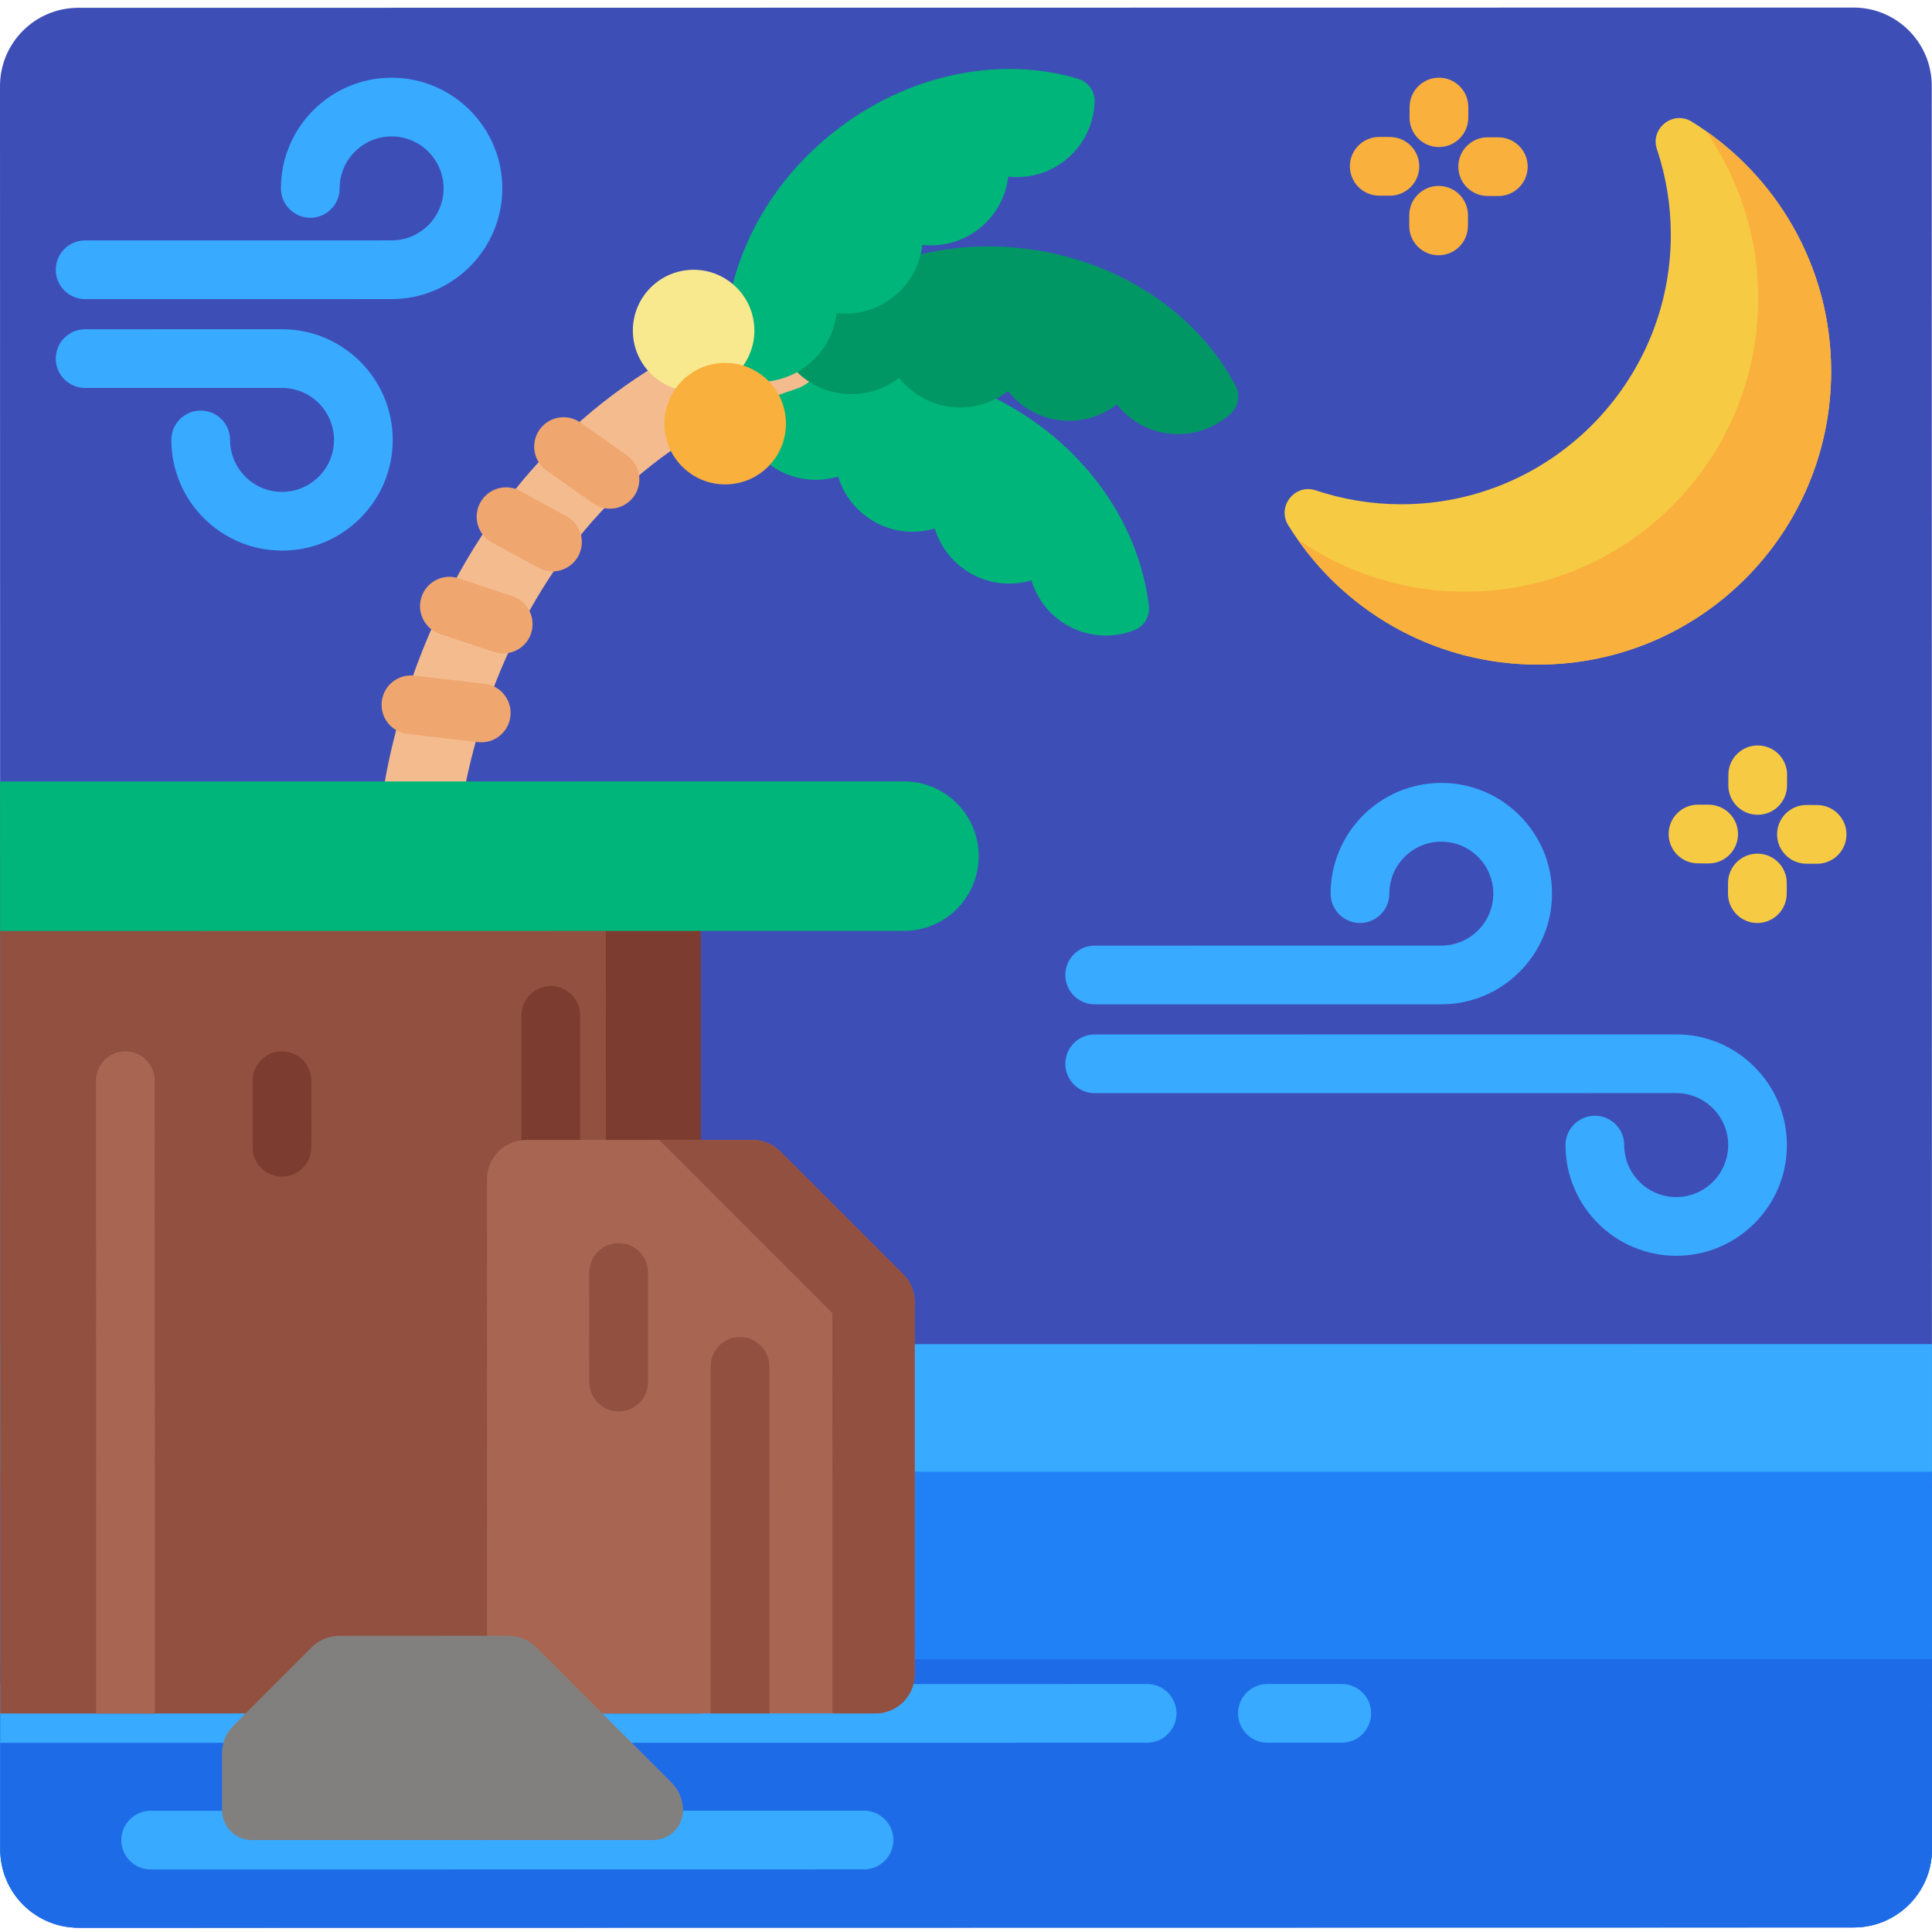 <svg height="512pt" viewBox="0 -1 512 511" width="512pt" xmlns="http://www.w3.org/2000/svg"><path d="m511.934 21.242.066 467.305c.004 11.461-9.285 20.75-20.742 20.75l-470.441.07c-11.457 0-20.746-9.289-20.75-20.746l-.066-467.305c-.004-11.457 9.285-20.746 20.742-20.75l470.441-.066c11.457-.004 20.746 9.285 20.75 20.742zm0 0" fill="#3e4eb7"/><path d="m485.273 96.906c0 42.969-34.746 77.715-77.711 77.715-27.973 0-52.488-14.777-66.176-36.949-3.059-4.957 1.777-11.07 7.301-9.223 7.109 2.383 14.715 3.68 22.629 3.684 39.383.039 71.473-32.02 71.469-71.402 0-7.938-1.293-15.57-3.684-22.703-1.848-5.52 4.27-10.352 9.223-7.293 22.172 13.688 36.945 38.203 36.949 66.172zm0 0" fill="#f6cb43"/><path d="m485.273 96.91c0 42.914-34.797 77.711-77.711 77.711-26.391 0-49.711-13.156-63.75-33.27 12.594 8.793 27.91 13.949 44.426 13.949 42.918 0 77.711-34.797 77.711-77.711 0-16.527-5.156-31.844-13.949-44.438 20.117 14.047 33.273 37.359 33.273 63.758zm0 0" fill="#fab03c"/><path d="m265.715 105.059c22.32 11.988 36.305 32.812 38.746 54.035.312 2.719-1.223 5.367-3.77 6.375-5.461 2.164-11.805 1.996-17.391-1.004-4.996-2.684-8.43-7.129-9.965-12.156-5.039 1.496-10.645 1.086-15.641-1.594-5-2.688-8.434-7.133-9.969-12.16-5.039 1.496-10.645 1.09-15.641-1.594-4.996-2.684-8.43-7.133-9.969-12.16-5.039 1.496-10.645 1.09-15.641-1.594-5.582-2.996-9.227-8.195-10.438-13.945-.562-2.676.797-5.422 3.234-6.664 19.039-9.684 44.125-9.527 66.441 2.461zm0 0" fill="#00b579"/><path d="m217.738 88.285c-1.793-5.559-7.75-8.605-13.309-6.816-37.801 12.191-67.633 38.32-86.266 75.562-12.305 24.602-15.914 46.344-16.668 51.789h21.414c1.27-7.211 5.035-24.289 14.488-42.969 16.273-32.152 41.008-53.773 73.523-64.258 5.555-1.793 8.605-7.754 6.816-13.309zm0 0" fill="#f4bc8e"/><path d="m271.742 64.406c25.148 3.078 45.734 17.414 55.703 36.305 1.277 2.422.809 5.445-1.199 7.309-4.305 4-10.281 6.145-16.57 5.375-5.629-.688-10.441-3.59-13.695-7.715-4.156 3.219-9.527 4.875-15.156 4.184-5.629-.688-10.445-3.586-13.699-7.715-4.152 3.219-9.523 4.875-15.156 4.188-5.629-.691-10.441-3.59-13.699-7.719-4.152 3.223-9.523 4.875-15.152 4.188-6.293-.77-11.57-4.289-14.785-9.211-1.496-2.289-1.227-5.34.598-7.379 14.23-15.934 37.664-24.883 62.812-21.809zm0 0" fill="#009765"/><path d="m220.785 33.637c19.828-15.766 44.488-20.383 64.945-14.242 2.621.789 4.445 3.246 4.367 5.984-.168 5.871-2.828 11.637-7.789 15.578-4.441 3.531-9.883 4.926-15.109 4.352-.617 5.219-3.203 10.211-7.645 13.738-4.441 3.531-9.883 4.93-15.109 4.352-.617 5.223-3.203 10.211-7.645 13.742-4.438 3.527-9.883 4.926-15.105 4.352-.617 5.219-3.207 10.207-7.645 13.738-4.961 3.941-11.176 5.238-16.938 4.078-2.684-.539-4.668-2.871-4.844-5.605-1.375-21.316 8.684-44.301 28.516-60.066zm0 0" fill="#00b579"/><path d="m199.918 86.098c0 8.895-7.211 16.105-16.105 16.105s-16.102-7.211-16.102-16.105c0-8.895 7.207-16.105 16.102-16.105s16.105 7.211 16.105 16.105zm0 0" fill="#f8e98e"/><path d="m208.289 110.77c0 8.895-7.211 16.105-16.105 16.105-8.895 0-16.105-7.211-16.105-16.105s7.211-16.105 16.105-16.105c8.895 0 16.105 7.211 16.105 16.105zm0 0" fill="#fab03c"/><path d="m127.551 195.223c-.297 0-.602-.016-.906-.051l-18.641-2.164c-4.266-.496-7.324-4.359-6.832-8.625.496-4.27 4.363-7.328 8.625-6.832l18.641 2.164c4.27.492 7.328 4.355 6.832 8.625-.461 3.961-3.824 6.883-7.719 6.883zm0 0" fill="#efa66f"/><path d="m133.363 171.672c-.812 0-1.645-.129-2.461-.398l-14.273-4.754c-4.074-1.359-6.281-5.766-4.922-9.84 1.359-4.078 5.766-6.285 9.84-4.922l14.273 4.754c4.078 1.355 6.281 5.762 4.922 9.84-1.086 3.258-4.121 5.32-7.379 5.32zm0 0" fill="#efa66f"/><path d="m146.406 149.926c-1.258 0-2.535-.309-3.719-.953l-12.312-6.715c-3.773-2.055-5.16-6.781-3.105-10.555 2.059-3.77 6.785-5.164 10.555-3.105l12.312 6.715c3.773 2.059 5.164 6.785 3.105 10.555-1.41 2.59-4.082 4.059-6.836 4.059zm0 0" fill="#efa66f"/><path d="m161.648 133.305c-1.547 0-3.109-.461-4.473-1.418l-12.312-8.68c-3.512-2.477-4.352-7.328-1.879-10.84 2.477-3.512 7.328-4.355 10.844-1.879l12.312 8.676c3.512 2.477 4.352 7.328 1.875 10.844-1.516 2.148-3.922 3.297-6.367 3.297zm0 0" fill="#efa66f"/><path d="m511.98 354.711.02 133.836c.004 11.461-9.285 20.75-20.742 20.75l-470.441.07c-11.457 0-20.746-9.289-20.75-20.746l-.02-133.84zm0 0" fill="#2081f6"/><path d="m511.996 438.223v50.32c0 11.465-9.281 20.746-20.734 20.758l-470.441.062c-11.461 0-20.754-9.285-20.754-20.738v-50.32zm0 0" fill="#1e6be7"/><path d="m39.926 493.93c-4.297 0-7.781-3.48-7.781-7.777-.004-4.297 3.48-7.781 7.777-7.781l189.055-.027c4.293 0 7.777 3.48 7.781 7.777 0 4.297-3.484 7.781-7.781 7.781zm0 0" fill="#38aaff"/><path d="m311.789 452.559c0 4.297-3.484 7.781-7.781 7.781l-303.941.039v-15.559l303.941-.043c4.297 0 7.781 3.477 7.781 7.781zm0 0" fill="#38aaff"/><path d="m.051 354.746h511.934v33.77h-511.934zm0 0" fill="#38aaff"/><path d="m185.75 452.57-144.711.02-15.559.012h-25.414l-.031-227.18 185.684-.031zm0 0" fill="#915040"/><path d="m145.961 308.387c-4.297 0-7.777-3.484-7.781-7.777l-.004-33.023c0-4.297 3.484-7.781 7.781-7.781s7.777 3.484 7.781 7.781l.004 33.02c0 4.297-3.484 7.781-7.781 7.781zm0 0" fill="#7c3c2f"/><path d="m185.75 452.57h-25.164l-.031-227.18h25.164zm0 0" fill="#7c3c2f"/><path d="m239.559 245.195-239.527.035-.004-39.621 239.527-.035c10.941-.004 19.812 8.867 19.812 19.809 0 10.941-8.867 19.812-19.809 19.812zm0 0" fill="#00b579"/><path d="m242.41 442.195c0 5.727-4.637 10.375-10.375 10.375h-43.691l-59.266.008-.016-141.598c-.004-5.727 4.641-10.371 10.371-10.375l60.02-.008c2.75 0 5.391 1.094 7.336 3.039l32.574 32.562c1.945 1.945 3.039 4.586 3.039 7.336zm0 0" fill="#a86552"/><path d="m232.035 452.57h-11.41l-.02-106.039-45.934-45.934h24.781c2.75 0 5.387 1.094 7.332 3.035l32.574 32.566c1.949 1.945 3.039 4.586 3.039 7.336l.012 98.66c0 5.73-4.645 10.375-10.375 10.375zm0 0" fill="#915040"/><path d="m58.852 478.25-.004-15.137c0-2.754 1.094-5.391 3.039-7.336l20.711-20.719c1.941-1.945 4.582-3.039 7.332-3.039l44.84-.008c2.75 0 5.387 1.094 7.336 3.039l35.859 35.848c1.945 1.945 3.039 4.582 3.039 7.336 0 4.359-3.535 7.895-7.898 7.895l-106.359.016c-4.359.004-7.895-3.531-7.895-7.895zm0 0" fill="#82807f"/><path d="m41.039 452.59-15.559.012-.031-167.699c0-4.297 3.484-7.781 7.781-7.781 4.305 0 7.777 3.484 7.777 7.781zm0 0" fill="#a86552"/><path d="m74.73 310.312c-4.297 0-7.781-3.48-7.781-7.777v-17.637c0-4.297 3.48-7.781 7.777-7.781 4.297 0 7.781 3.484 7.781 7.781l.004 17.633c0 4.297-3.484 7.781-7.781 7.781zm0 0" fill="#7c3c2f"/><path d="m203.902 452.57h-15.559l-.02-91.961c0-4.297 3.484-7.781 7.777-7.781 4.305 0 7.781 3.484 7.781 7.781zm0 0" fill="#915040"/><path d="m163.953 372.543c-4.297 0-7.781-3.484-7.781-7.781l-.004-29.043c-.004-4.297 3.48-7.781 7.777-7.781 4.297-.004 7.781 3.48 7.781 7.777l.004 29.047c0 4.297-3.48 7.777-7.777 7.781zm0 0" fill="#915040"/><path d="m290.102 264.664c-4.297 0-7.781-3.484-7.781-7.781 0-4.297 3.484-7.781 7.777-7.781l91.867-.008c7.598 0 13.773-6.184 13.773-13.777s-6.18-13.77-13.773-13.77c0 0 0 0-.004 0-7.594 0-13.773 6.18-13.77 13.773 0 4.297-3.484 7.781-7.781 7.781s-7.777-3.48-7.781-7.777c0-16.176 13.156-29.336 29.332-29.34h.004c16.172 0 29.332 13.156 29.336 29.328 0 16.176-13.156 29.336-29.332 29.34zm0 0" fill="#38aaff"/><path d="m444.215 331.293c-16.176.004-29.332-13.152-29.336-29.328 0-4.297 3.48-7.781 7.777-7.781s7.781 3.48 7.781 7.777c.004 7.598 6.184 13.773 13.773 13.773h.004c3.672 0 7.129-1.438 9.73-4.043 2.609-2.605 4.043-6.062 4.043-9.734 0-3.668-1.438-7.125-4.043-9.73-2.605-2.605-6.062-4.039-9.73-4.039h-.004l-154.105.016c-4.297.004-7.781-3.48-7.781-7.777-.004-4.297 3.48-7.781 7.777-7.781l154.109-.02h.004c7.824 0 15.184 3.055 20.73 8.598 5.547 5.543 8.602 12.91 8.602 20.734.004 7.824-3.051 15.191-8.594 20.738-5.547 5.543-12.91 8.602-20.734 8.602 0-.004-.004-.004-.004-.004zm0 0" fill="#38aaff"/><path d="m74.742 144.414c-16.172 0-29.328-13.152-29.332-29.328-.004-4.297 3.48-7.781 7.777-7.781s7.781 3.48 7.781 7.777c0 7.598 6.18 13.773 13.773 13.773h.004c7.594 0 13.773-6.184 13.77-13.777 0-7.594-6.18-13.773-13.773-13.77l-52.18.008c-4.297 0-7.781-3.484-7.781-7.781s3.484-7.777 7.781-7.781l52.176-.008c16.176 0 29.34 13.156 29.34 29.332 0 7.824-3.051 15.188-8.598 20.734-5.543 5.547-12.906 8.602-20.734 8.602zm0 0" fill="#38aaff"/><path d="m22.562 77.773c-4.297 0-7.781-3.484-7.781-7.781 0-4.297 3.48-7.777 7.777-7.781l81.223-.012c7.598 0 13.773-6.18 13.773-13.773 0-7.598-6.18-13.773-13.773-13.773 0 0 0 0-.004 0-3.668 0-7.125 1.438-9.73 4.043-2.605 2.609-4.039 6.062-4.039 9.734 0 4.297-3.484 7.781-7.781 7.781-4.293 0-7.777-3.484-7.781-7.781 0-16.172 13.156-29.336 29.332-29.336h.004c16.172 0 29.332 13.152 29.336 29.328 0 16.176-13.156 29.336-29.332 29.34zm0 0" fill="#38aaff"/><path d="m381.328 37.469c-.012 0-.023 0-.039 0-4.297-.02-7.762-3.523-7.742-7.82l.016-2.816c.02-4.281 3.5-7.742 7.777-7.742h.043c4.297.023 7.762 3.523 7.738 7.82l-.012 2.816c-.02 4.285-3.5 7.742-7.781 7.742zm0 0" fill="#fab03c"/><path d="m381.242 66.148c-.012 0-.023 0-.039 0-4.297-.02-7.762-3.52-7.742-7.816l.012-2.816c.02-4.285 3.5-7.746 7.781-7.746h.035c4.297.02 7.766 3.52 7.742 7.816l-.012 2.816c-.02 4.285-3.5 7.746-7.777 7.746zm0 0" fill="#fab03c"/><path d="m397.074 50.449c-.012 0-.023 0-.035 0l-2.824-.012c-4.297-.02-7.766-3.52-7.742-7.816.02-4.285 3.5-7.742 7.777-7.742h.039l2.82.012c4.297.02 7.766 3.52 7.746 7.816-.02 4.285-3.5 7.742-7.781 7.742zm0 0" fill="#fab03c"/><path d="m368.336 50.363c-.016 0-.027 0-.043 0l-2.82-.016c-4.297-.02-7.762-3.52-7.742-7.82.02-4.281 3.5-7.738 7.777-7.738h.043l2.82.012c4.297.023 7.766 3.523 7.742 7.82-.02 4.285-3.5 7.742-7.777 7.742zm0 0" fill="#fab03c"/><g fill="#f6cb43"><path d="m465.809 214.426c-.012 0-.023 0-.039 0-4.293-.02-7.762-3.52-7.742-7.816l.012-2.82c.02-4.281 3.5-7.742 7.781-7.742h.035c4.297.02 7.766 3.52 7.746 7.816l-.016 2.816c-.02 4.285-3.5 7.746-7.777 7.746zm0 0"/><path d="m465.719 243.105c-.012 0-.023 0-.035 0-4.297-.02-7.766-3.52-7.746-7.82l.012-2.816c.023-4.281 3.5-7.742 7.781-7.742h.039c4.293.02 7.762 3.52 7.742 7.816l-.012 2.816c-.023 4.285-3.504 7.746-7.781 7.746zm0 0"/><path d="m481.551 227.406c-.012 0-.023 0-.039 0l-2.824-.012c-4.297-.023-7.762-3.523-7.742-7.82.023-4.285 3.504-7.742 7.781-7.742h.039l2.824.016c4.297.02 7.762 3.52 7.742 7.816-.023 4.285-3.504 7.742-7.781 7.742zm0 0"/><path d="m452.812 227.316c-.012 0-.023 0-.039 0l-2.82-.012c-4.297-.02-7.766-3.52-7.746-7.816.02-4.285 3.5-7.746 7.781-7.746h.035l2.824.016c4.297.02 7.762 3.52 7.742 7.816-.02 4.285-3.5 7.742-7.777 7.742zm0 0"/></g><path d="m355.586 460.336h-19.711c-4.297 0-7.777-3.484-7.777-7.781 0-4.297 3.48-7.777 7.777-7.777h19.711c4.297 0 7.781 3.48 7.781 7.777 0 4.297-3.484 7.781-7.781 7.781zm0 0" fill="#38aaff"/></svg>